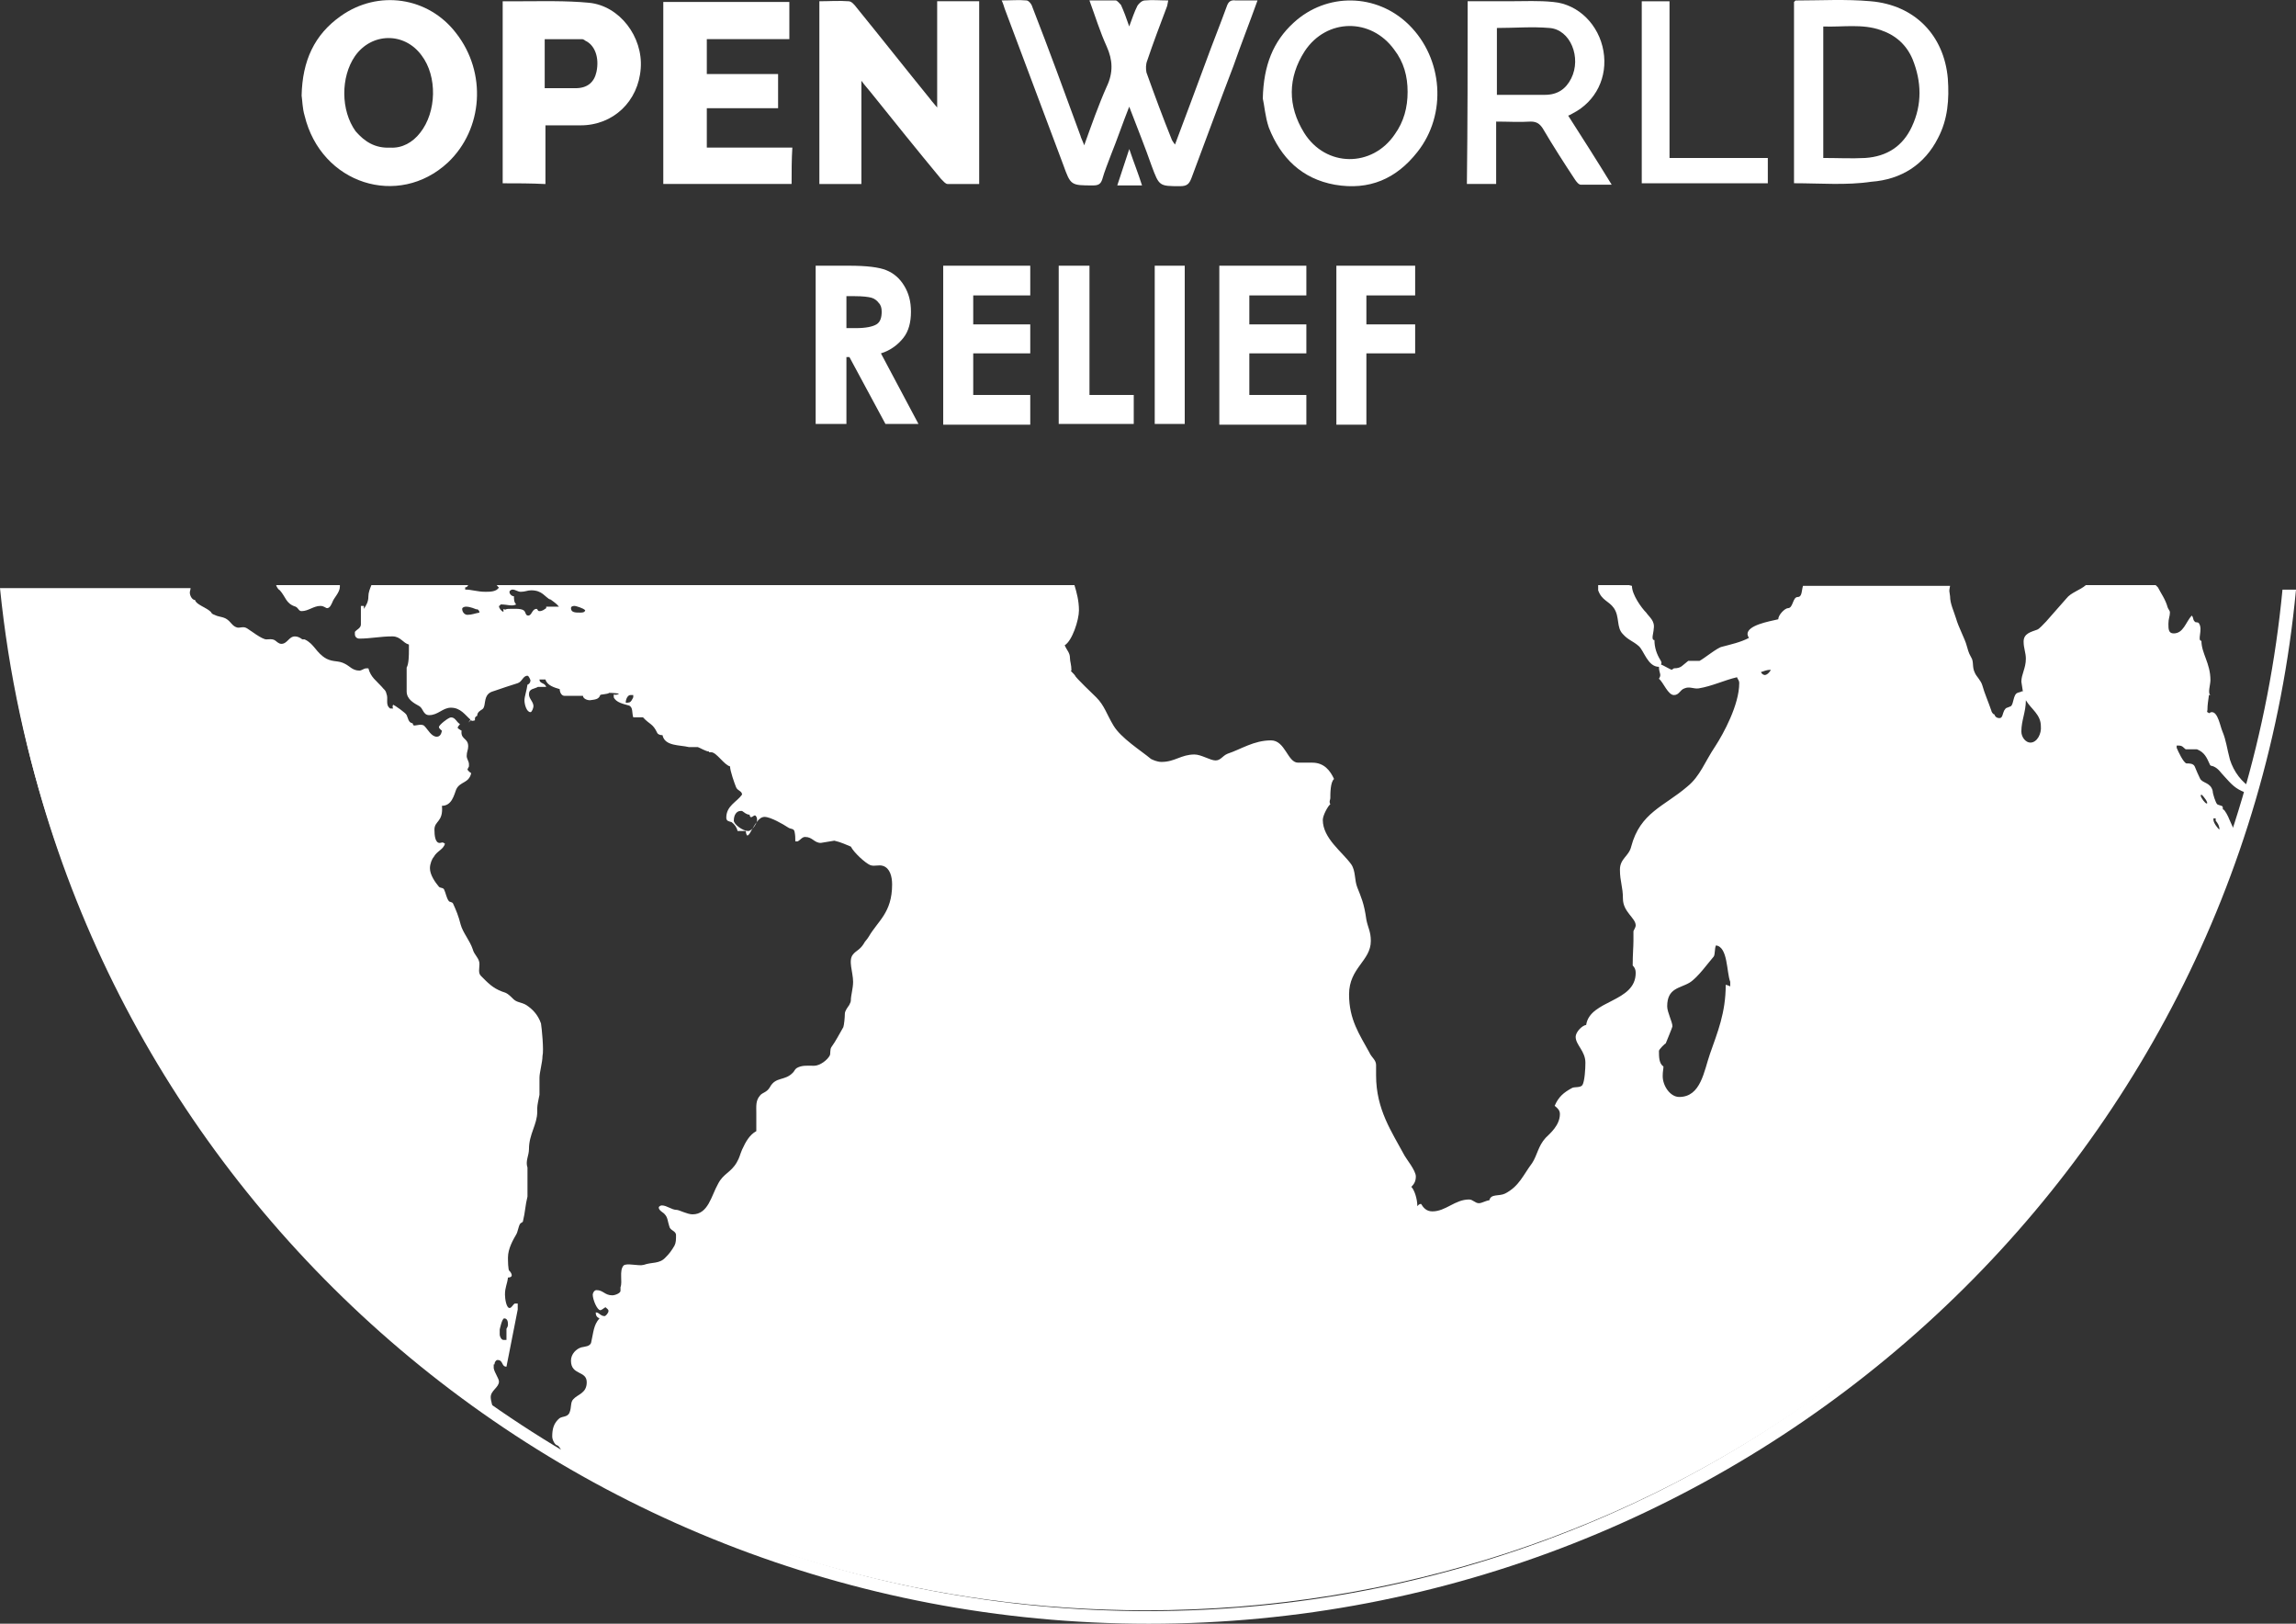 <svg width="198" height="140" viewBox="0 0 198 140" version="1.1" xmlns="http://www.w3.org/2000/svg" xmlns:xlink="http://www.w3.org/1999/xlink">
<rect x="0" y="0" width="198" height="140" fill="#333333" stroke="none"/>
<title>logo 2.1</title>
<desc>Created using Figma</desc>
<g id="Canvas" transform="translate(2070 -1483)">
<g id="logo 2.1">
<g id="Group">
<g id="Group">
<g id="Group">
<g id="Group">
<g id="Vector">
<use xlink:href="#path0_fill" transform="translate(-2070 1533.71)" fill="#FFFFFF"/>
</g>
</g>
<g id="Group">
<g id="Vector">
<use xlink:href="#path1_fill" transform="translate(-2046.19 1533.45)" fill="#FFFFFF"/>
</g>
</g>
</g>
</g>
<g id="Group">
<g id="Vector">
<use xlink:href="#path2_fill" transform="translate(-1999.34 1483.08)" fill="#FFFFFF"/>
</g>
<g id="Vector">
<use xlink:href="#path3_fill" transform="translate(-1983.62 1483.01)" fill="#FFFFFF"/>
</g>
<g id="Vector">
<use xlink:href="#path4_fill" transform="translate(-2043.99 1483.01)" fill="#FFFFFF"/>
</g>
<g id="Vector">
<use xlink:href="#path5_fill" transform="translate(-2012.8 1483.17)" fill="#FFFFFF"/>
</g>
<g id="Vector">
<use xlink:href="#path6_fill" transform="translate(-2026.65 1483.1)" fill="#FFFFFF"/>
</g>
<g id="Vector">
<use xlink:href="#path7_fill" transform="translate(-1915.29 1483)" fill="#FFFFFF"/>
</g>
<g id="Vector">
<use xlink:href="#path8_fill" transform="translate(-1943.5 1483.09)" fill="#FFFFFF"/>
</g>
<g id="Vector">
<use xlink:href="#path9_fill" transform="translate(-1961.1 1483.04)" fill="#FFFFFF"/>
</g>
<g id="Vector">
<use xlink:href="#path10_fill" transform="translate(-1928.42 1483.11)" fill="#FFFFFF"/>
</g>
<g id="Vector">
<use xlink:href="#path11_fill" transform="translate(-1973.65 1495.85)" fill="#FFFFFF"/>
</g>
</g>
<g id="Vector">
<use xlink:href="#path12_fill" transform="translate(-1999.66 1505.91)" fill="#FFFFFF"/>
</g>
<g id="Vector">
<use xlink:href="#path13_fill" transform="translate(-1988.66 1505.91)" fill="#FFFFFF"/>
</g>
<g id="Vector">
<use xlink:href="#path14_fill" transform="translate(-1978.7 1505.91)" fill="#FFFFFF"/>
</g>
<g id="Vector">
<use xlink:href="#path15_fill" transform="translate(-1970.42 1505.91)" fill="#FFFFFF"/>
</g>
<g id="Vector">
<use xlink:href="#path16_fill" transform="translate(-1964.85 1505.91)" fill="#FFFFFF"/>
</g>
<g id="Vector">
<use xlink:href="#path17_fill" transform="translate(-1954.82 1505.91)" fill="#FFFFFF"/>
</g>
<g id="Vector">
<use xlink:href="#path18_fill" transform="translate(-2069.87 1533.84)" fill="#FFFFFF"/>
</g>
</g>
</g>
</g>
<defs>
<path id="path0_fill" d="M 46.653 37.536C 46.394 36.767 45.876 36.255 45.359 35.934C 44.906 35.678 44.582 35.742 44.259 35.422C 43.87 35.038 43.741 34.91 43.288 34.781C 42.447 34.461 42.059 34.013 41.476 33.436C 41.218 33.18 41.347 32.796 41.347 32.411C 41.347 31.899 40.894 31.643 40.765 31.13C 40.506 30.362 39.923 29.721 39.729 29.017C 39.535 28.248 39.341 27.799 39.082 27.223C 39.018 27.031 38.759 27.095 38.694 26.967C 38.5 26.711 38.435 26.262 38.306 26.006C 38.241 25.814 37.982 25.878 37.853 25.75C 37.529 25.365 37.076 24.725 37.076 24.148C 37.076 23.764 37.27 23.316 37.4 23.188C 37.659 22.675 38.241 22.547 38.37 22.035C 38.112 21.843 38.112 21.971 37.918 21.971C 37.529 21.971 37.465 21.33 37.465 20.818C 37.465 20.049 38.241 20.177 38.112 18.768C 38.953 18.768 39.147 17.871 39.341 17.359C 39.665 16.654 40.441 16.846 40.635 15.95C 40.506 15.885 40.312 15.693 40.312 15.629L 40.441 15.373L 40.441 15.181C 40.441 14.925 40.247 14.732 40.247 14.476C 40.247 14.092 40.376 13.964 40.376 13.643C 40.376 12.939 39.794 13.067 39.794 12.427C 39.794 12.362 39.794 12.298 39.859 12.234L 39.794 12.298C 39.729 12.234 39.471 12.106 39.471 12.042C 39.471 11.914 39.6 11.85 39.665 11.722C 39.341 11.53 39.276 11.145 38.888 11.145C 38.694 11.145 37.853 11.786 37.853 11.978C 37.853 12.106 38.047 12.234 38.112 12.298C 38.047 12.619 37.918 12.811 37.659 12.811C 37.206 12.811 36.882 12.17 36.623 11.914C 36.429 11.658 35.912 11.85 35.718 11.85C 35.653 11.85 35.588 11.722 35.588 11.658C 35.2 11.594 35.2 11.21 35.071 10.953C 35.006 10.761 33.971 10.056 33.906 10.056C 33.841 10.12 33.841 10.313 33.906 10.377L 33.647 10.377C 33.194 10.056 33.518 9.544 33.323 9.096C 33.259 8.775 33.065 8.711 32.935 8.519C 32.482 8.007 31.965 7.686 31.77 6.918L 31.576 6.918C 31.382 6.918 31.188 7.11 30.994 7.11C 30.412 7.11 30.153 6.726 29.765 6.534C 29.182 6.213 28.794 6.405 28.147 6.085C 27.241 5.573 27.112 4.804 26.27 4.42L 26.076 4.42C 25.818 4.228 25.623 4.164 25.429 4.164C 24.912 4.164 24.782 4.804 24.265 4.804C 24.006 4.804 23.812 4.548 23.682 4.484C 23.424 4.356 23.229 4.42 22.971 4.42C 22.582 4.42 21.612 3.651 21.288 3.459C 20.965 3.267 20.706 3.459 20.447 3.395C 19.994 3.267 19.929 2.882 19.476 2.626C 19.088 2.434 18.894 2.498 18.506 2.306C 18.312 2.242 18.247 2.178 18.182 2.05C 17.794 1.665 16.888 1.409 16.823 1.025C 16.565 1.025 16.37 0.641 16.37 0.384C 16.37 0.256 16.435 0.128 16.435 1.95478e-06L 9.87331e-07 1.95478e-06C 2.976 29.593 19.153 55.279 42.641 71.228C 42.512 70.652 42.318 70.075 42.318 69.755C 42.318 69.178 43.029 68.922 43.029 68.41C 43.029 68.154 42.641 67.641 42.576 67.257L 42.576 66.936L 42.641 66.936C 42.641 66.744 42.77 66.552 42.9 66.552C 43.417 66.552 43.223 67.129 43.676 67.129L 44.647 62.197L 44.647 61.684C 44.582 61.684 44.453 61.684 44.388 61.684C 44.194 61.812 44.129 62.068 43.935 62.068C 43.676 62.068 43.547 61.3 43.547 60.915C 43.547 60.275 43.741 60.019 43.806 59.442C 44 59.442 44.129 59.378 44.129 59.25C 44.129 59.058 43.935 58.866 43.935 58.866C 43.806 58.866 43.806 57.905 43.806 57.713C 43.806 56.944 44.259 56.175 44.517 55.727C 44.647 55.535 44.712 55.023 44.841 54.83C 44.906 54.702 45.1 54.702 45.1 54.574C 45.294 53.805 45.294 53.229 45.488 52.46L 45.488 49.962C 45.294 49.386 45.617 48.937 45.617 48.361C 45.617 47.08 46.329 46.247 46.329 45.158L 46.329 44.838C 46.329 44.582 46.459 44.005 46.523 43.685L 46.523 42.212C 46.523 41.763 46.782 40.867 46.782 40.354C 46.912 39.842 46.718 37.92 46.653 37.536ZM 43.806 63.478C 43.806 63.67 43.741 63.734 43.676 63.862L 43.676 64.823L 43.417 64.823C 43.223 64.823 43.094 64.502 43.094 64.374L 43.094 63.926C 43.094 63.926 43.288 62.965 43.482 62.965C 43.741 62.965 43.806 63.221 43.806 63.478Z"/>
<path id="path1_fill" d="M 168.494 15.053C 168.235 14.092 168.17 13.387 167.847 12.619C 167.653 12.17 167.458 10.953 166.941 10.953C 166.682 10.953 166.811 11.145 166.553 10.953C 166.488 10.953 166.553 10.825 166.553 10.761C 166.553 10.313 166.617 9.992 166.682 9.48L 166.811 9.48C 166.553 9.352 166.811 8.583 166.811 8.199C 166.811 6.726 166.035 5.893 166.035 4.804C 165.647 4.804 166.164 3.843 165.841 3.331C 165.776 3.139 165.517 3.267 165.453 3.139C 165.258 2.946 165.388 2.818 165.194 2.626C 164.676 3.203 164.482 4.164 163.641 4.164C 163.188 4.164 163.188 3.779 163.188 3.331C 163.188 2.882 163.317 2.69 163.317 2.37C 163.317 2.178 163.188 2.114 163.123 1.922C 162.929 1.217 162.541 0.705 162.282 0.192C 162.217 0.128 162.153 0.064 162.088 -3.90955e-06L 156.07 -3.90955e-06C 155.553 0.448 154.776 0.641 154.388 1.153C 153.805 1.794 153.223 2.498 152.641 3.139C 152.382 3.395 152.058 3.779 151.864 3.843C 151.347 4.035 150.7 4.164 150.7 4.868C 150.7 5.445 150.894 5.829 150.894 6.341C 150.894 7.174 150.506 7.686 150.506 8.327L 150.635 9.16L 150.506 9.16C 150.506 9.224 150.311 9.224 150.182 9.288C 149.794 9.416 149.858 10.249 149.6 10.441C 149.211 10.633 149.211 10.505 149.017 10.825C 148.888 11.081 148.888 11.466 148.629 11.466C 148.37 11.466 148.241 11.338 148.176 11.145C 148.047 11.145 147.917 10.889 147.917 10.825C 147.658 10.056 147.335 9.352 147.141 8.647C 147.011 8.199 146.623 7.879 146.494 7.558C 146.235 7.046 146.429 6.598 146.17 6.213C 145.911 5.765 145.911 5.573 145.782 5.188C 145.653 4.676 145.07 3.587 144.876 2.882C 144.682 2.242 144.358 1.601 144.358 0.961C 144.358 0.897 144.294 0.576 144.294 0.512C 144.294 0.32 144.358 0.128 144.358 0.064L 131.676 0.064C 131.547 0.448 131.611 1.025 131.223 1.025C 130.77 1.025 130.835 1.986 130.382 1.986C 130.123 1.986 129.541 2.562 129.541 2.946C 128.7 3.139 126.888 3.459 126.888 4.228C 126.888 4.292 126.953 4.484 127.017 4.548C 126.306 4.932 125.4 5.124 124.688 5.316C 124.3 5.381 123.135 6.341 122.747 6.534L 121.776 6.534C 121.259 6.918 121.194 7.174 120.547 7.174L 120.353 7.302C 120.288 7.302 119.511 6.854 119.447 6.854C 119.382 6.79 119.576 6.79 119.382 6.469C 119.059 5.957 118.864 5.381 118.864 4.74C 118.541 4.74 118.8 4.099 118.8 3.779C 118.929 3.075 118.411 2.754 118.153 2.37C 117.764 1.986 116.923 0.833 116.923 0.064C 116.859 0.064 116.729 -3.90955e-06 116.664 -3.90955e-06L 114.011 -3.90955e-06L 114.011 0.448C 114.335 1.345 114.917 1.345 115.37 1.986C 115.888 2.754 115.564 3.651 116.147 4.228C 116.6 4.74 116.988 4.804 117.506 5.252C 117.959 5.637 118.282 7.046 119.253 7.046C 119.253 7.622 119.511 7.686 119.253 8.071C 119.641 8.391 120.029 9.48 120.547 9.48C 121 9.48 121.064 9.032 121.453 8.904C 121.906 8.711 122.229 8.968 122.682 8.904C 123.847 8.711 124.882 8.199 125.982 7.943C 126.047 8.135 126.176 8.199 126.176 8.455C 126.176 10.313 124.817 12.811 124.106 13.9C 123.2 15.245 122.811 16.462 121.711 17.359C 119.706 19.088 117.635 19.601 116.859 22.547C 116.664 23.38 115.888 23.572 115.888 24.533C 115.888 25.558 116.147 26.006 116.147 27.031C 116.147 28.184 117.247 28.696 117.247 29.337C 117.247 29.529 117.053 29.785 117.053 29.849L 117.053 30.682C 117.053 31.194 116.988 31.835 116.988 32.796C 117.182 32.988 117.247 33.18 117.247 33.436C 117.247 35.998 113.3 35.742 112.976 37.92C 112.588 37.984 112.07 38.561 112.07 38.945C 112.07 39.65 112.911 40.162 112.911 41.187C 112.911 41.699 112.847 42.788 112.653 43.108C 112.459 43.365 111.941 43.236 111.747 43.365C 111.035 43.749 110.582 44.133 110.259 44.902C 110.517 45.094 110.711 45.286 110.711 45.606C 110.711 46.567 109.87 47.272 109.482 47.656C 108.835 48.361 108.77 49.13 108.317 49.834C 107.541 50.859 107.217 51.82 105.988 52.46C 105.47 52.717 104.759 52.46 104.629 53.037C 104.241 53.101 103.982 53.293 103.723 53.293C 103.4 53.293 103.206 52.973 102.882 52.973C 101.653 52.973 100.876 53.998 99.712 53.998C 99.194 53.998 98.935 53.677 98.741 53.357C 98.547 53.357 98.482 53.485 98.417 53.549C 98.417 52.909 98.159 52.14 97.9 51.884C 98.159 51.628 98.288 51.371 98.288 50.987C 98.288 50.475 97.447 49.45 97.317 49.194C 96.217 47.144 94.859 45.222 94.859 42.276L 94.859 41.379C 94.859 40.931 94.47 40.738 94.276 40.29C 93.435 38.753 92.529 37.472 92.529 35.294C 92.529 32.988 94.406 32.411 94.406 30.682C 94.406 29.849 94.147 29.529 94.017 28.824C 93.823 27.415 93.564 26.903 93.241 26.07C 92.982 25.43 93.112 24.661 92.723 24.084C 91.947 22.995 90.264 21.842 90.264 20.241C 90.264 19.857 90.717 19.024 90.912 18.896C 90.782 18.64 90.912 18.512 90.912 18.384C 90.912 17.999 90.912 16.974 91.235 16.718C 90.912 16.014 90.394 15.309 89.359 15.309L 88.129 15.309C 87.223 15.309 87.029 13.387 85.8 13.387C 84.312 13.387 83.212 14.156 82.047 14.54C 81.594 14.732 81.465 15.117 81.012 15.117C 80.559 15.117 79.782 14.604 79.2 14.604C 78.035 14.604 77.517 15.245 76.353 15.245C 75.965 15.245 75.576 15.053 75.447 14.989C 74.606 14.284 72.859 13.195 72.212 12.106C 71.629 11.145 71.435 10.377 70.723 9.672C 70.529 9.48 68.912 7.943 68.912 7.815C 68.782 7.622 68.653 7.558 68.523 7.366L 68.588 7.366C 68.588 6.854 68.459 6.598 68.459 6.277C 68.459 5.829 68.2 5.637 68.006 5.188C 68.653 4.804 69.235 3.011 69.235 2.178C 69.235 1.345 69.041 0.641 68.847 -3.90955e-06L 19.023 -3.90955e-06C 19.088 0.064 19.153 0.192 19.218 0.192C 19.023 0.576 18.441 0.576 18.053 0.576C 17.341 0.576 16.888 0.384 16.306 0.384L 16.306 0.192C 16.435 0.192 16.5 0.128 16.565 -3.90955e-06L 8.218 -3.90955e-06C 8.088 0.32 7.959 0.641 7.959 0.961C 7.959 1.473 7.765 1.729 7.571 2.05L 7.571 1.794L 7.312 1.794L 7.312 3.395C 7.312 3.715 6.924 3.843 6.794 4.035L 6.794 4.228C 6.794 4.484 6.988 4.612 7.182 4.612C 8.153 4.612 8.994 4.42 10.029 4.42C 10.741 4.42 10.935 4.996 11.453 5.124L 11.453 5.637C 11.453 5.957 11.453 6.79 11.259 7.11L 11.259 9.16C 11.259 9.864 11.906 10.185 12.359 10.441C 12.682 10.633 12.682 11.21 13.2 11.21C 13.976 11.21 14.365 10.569 15.076 10.569C 15.918 10.569 16.306 11.21 16.759 11.594C 16.759 11.594 16.694 11.722 16.565 11.85C 16.629 11.786 16.759 11.722 16.759 11.658C 17.018 11.722 16.888 11.722 17.147 11.658L 17.147 11.466C 17.147 11.402 17.276 11.274 17.341 11.274C 17.341 10.953 17.6 10.825 17.794 10.697C 17.988 10.569 17.988 10.12 18.053 9.864C 18.182 9.352 18.441 9.224 18.894 9.096C 19.606 8.839 20.059 8.711 20.835 8.455C 21.224 8.327 21.288 7.815 21.676 7.815C 21.806 7.815 21.935 8.199 21.935 8.199C 21.935 8.455 21.741 8.583 21.676 8.583C 21.612 9.096 21.418 9.608 21.418 9.928C 21.418 10.313 21.612 10.953 21.935 10.953C 22.065 10.953 22.194 10.569 22.194 10.441C 22.194 10.056 21.806 9.8 21.806 9.416C 21.806 8.904 22.259 8.968 22.582 8.775L 23.294 8.775C 23.165 8.391 22.712 8.519 22.712 8.135L 23.229 8.135C 23.359 8.647 24.006 8.839 24.459 8.968C 24.459 9.288 24.653 9.544 24.847 9.544L 26.465 9.544C 26.465 9.8 26.853 9.928 27.047 9.928C 27.5 9.864 27.823 9.864 27.953 9.48C 27.953 9.416 28.6 9.416 28.729 9.288C 29.053 9.288 29.57 9.352 29.57 9.352C 29.441 9.48 29.182 9.48 29.118 9.416L 29.118 9.672C 29.312 10.12 29.959 10.249 30.412 10.377C 30.8 10.505 30.671 11.017 30.8 11.402L 31.641 11.402C 32.224 12.042 32.482 11.914 32.87 12.747C 32.935 12.875 33.129 12.939 33.323 12.939C 33.518 13.9 34.812 13.772 35.588 13.964L 36.365 13.964C 36.559 14.028 37.076 14.348 37.335 14.348L 37.335 14.412L 37.529 14.412C 37.982 14.412 38.629 15.501 39.147 15.629C 39.147 16.014 39.535 17.102 39.665 17.423C 39.794 17.743 40.182 17.743 40.182 18.063C 39.729 18.704 38.823 19.024 38.823 20.049C 38.823 20.369 39.082 20.369 39.276 20.433C 39.535 20.625 39.729 20.882 39.794 21.202L 40.506 21.202C 40.506 21.33 40.571 21.586 40.635 21.586C 40.765 21.586 40.894 21.33 40.959 21.202C 41.282 20.689 41.606 19.985 42.123 19.985C 42.641 19.985 43.741 20.625 44.129 20.882C 44.388 21.074 44.647 20.946 44.712 21.266C 44.776 21.586 44.776 21.778 44.776 22.099L 44.971 22.099C 45.229 21.971 45.359 21.714 45.617 21.714C 46.265 21.714 46.394 22.227 46.976 22.227L 48.141 22.035C 48.723 22.163 49.241 22.419 49.565 22.547C 49.823 23.059 50.794 23.956 51.247 24.148C 51.635 24.276 51.959 24.084 52.347 24.212C 52.929 24.405 53.123 25.109 53.123 25.814C 53.123 28.248 51.894 28.953 51.117 30.298C 50.923 30.618 50.794 30.682 50.665 30.938C 50.341 31.451 50.017 31.515 49.759 31.835C 49.306 32.347 49.759 33.372 49.759 34.205C 49.759 34.781 49.565 35.358 49.565 35.806C 49.565 35.998 49.435 36.127 49.435 36.191C 49.306 36.383 49.047 36.703 49.047 36.959C 49.047 37.279 48.982 37.92 48.917 38.112C 48.465 38.881 48.335 39.201 47.882 39.842C 47.753 40.034 47.818 40.418 47.753 40.546C 47.559 40.931 46.912 41.443 46.394 41.443C 45.812 41.443 45.359 41.379 44.906 41.635C 44.712 41.763 44.712 41.891 44.582 42.02C 43.87 42.788 43.094 42.34 42.576 43.301C 42.318 43.749 41.929 43.749 41.735 44.005C 41.347 44.453 41.412 44.902 41.412 45.542L 41.412 47.08C 40.829 47.4 40.506 47.977 40.182 48.681C 39.988 49.13 39.988 49.322 39.729 49.77C 39.212 50.667 38.565 50.731 38.112 51.628C 37.529 52.653 37.27 54.254 35.912 54.254C 35.459 54.254 34.747 53.87 34.553 53.87C 34.1 53.87 33.712 53.485 33.259 53.485C 33.194 53.485 33 53.549 33 53.677C 33 53.934 33.453 54.126 33.518 54.254C 33.776 54.51 33.776 54.894 33.906 55.279C 33.971 55.663 34.488 55.663 34.488 56.047C 34.488 56.432 34.488 56.688 34.359 56.944C 34.1 57.392 33.906 57.649 33.582 57.969C 33.065 58.545 32.418 58.353 31.706 58.609C 31.253 58.738 30.218 58.417 29.959 58.673C 29.57 59.122 29.894 60.083 29.7 60.531L 29.7 60.851C 29.7 61.044 29.247 61.236 28.988 61.236C 28.341 61.236 28.212 60.787 27.629 60.787C 27.435 60.787 27.306 61.044 27.306 61.172C 27.306 61.62 27.694 62.517 27.953 62.517C 28.082 62.517 28.276 62.325 28.406 62.261C 28.535 62.389 28.665 62.453 28.665 62.581C 28.665 62.773 28.406 63.029 28.341 63.029C 27.953 63.029 27.888 62.709 27.565 62.709C 27.565 63.093 27.759 63.157 27.888 63.221C 27.37 63.798 27.37 64.438 27.176 65.271C 27.112 65.655 26.594 65.655 26.335 65.719C 25.882 65.848 25.429 66.296 25.429 66.873C 25.429 68.153 26.788 67.705 26.788 68.73C 26.788 69.691 26.012 69.755 25.623 70.203C 25.365 70.46 25.494 70.908 25.3 71.356C 25.106 71.805 24.588 71.612 24.329 71.933C 23.941 72.317 23.812 72.765 23.812 73.406C 23.812 73.726 24.07 74.175 24.265 74.175C 24.459 74.303 24.588 74.559 24.653 74.815C 39.406 83.463 56.617 88.395 74.994 88.395C 118.735 88.395 155.876 60.403 169.076 21.458C 168.817 21.074 168.623 20.625 168.429 20.177C 168.364 19.985 168.041 19.344 167.911 19.344C 167.847 19.344 167.911 19.152 167.847 19.088C 167.847 19.024 167.458 18.96 167.394 18.896C 167.264 18.768 167.005 17.999 167.005 17.743C 166.811 16.974 166.1 17.102 165.905 16.654C 165.711 16.27 165.647 16.078 165.453 15.629C 165.323 15.373 165 15.373 164.741 15.373C 164.482 15.309 164.029 14.348 163.9 14.028L 163.9 13.836L 164.094 13.836C 164.417 13.836 164.482 14.028 164.676 14.156L 165.647 14.156C 166.294 14.412 166.488 14.861 166.747 15.437C 166.811 15.629 166.941 15.565 167.07 15.629C 167.523 15.821 167.717 16.206 168.041 16.526C 168.623 17.166 168.947 17.551 169.788 17.871C 169.917 17.935 170.047 17.935 170.176 18.063C 170.241 17.871 170.305 17.679 170.37 17.487C 169.529 17.038 168.817 16.078 168.494 15.053ZM 16.5 2.562C 16.241 2.562 16.047 2.306 16.047 2.05C 16.047 1.922 16.241 1.858 16.37 1.858C 16.759 1.858 17.147 2.05 17.341 2.114L 17.276 2.05C 17.471 2.114 17.535 2.242 17.535 2.37C 17.147 2.434 16.888 2.562 16.5 2.562ZM 23.294 1.986C 23.1 2.114 22.971 2.242 22.712 2.242C 22.518 2.242 22.582 2.05 22.453 2.05C 22.065 2.05 22.065 2.626 21.741 2.626C 21.482 2.626 21.547 2.306 21.353 2.178C 21.094 1.986 20.382 2.05 19.994 2.05C 19.8 2.05 19.8 2.178 19.606 2.05C 19.606 2.178 19.606 2.242 19.606 2.306C 19.412 2.242 19.218 1.986 19.218 1.794C 19.282 1.794 19.347 1.729 19.347 1.665C 19.994 1.665 20.318 1.858 20.706 1.665C 20.512 1.473 20.512 1.217 20.512 0.961C 20.318 0.961 20.123 0.769 20.123 0.576C 20.123 0.512 20.253 0.384 20.382 0.384C 20.641 0.384 20.835 0.576 21.094 0.576C 21.482 0.576 21.676 0.448 22 0.448C 22.971 0.448 23.165 1.025 23.682 1.281L 23.553 1.153C 23.876 1.409 24.135 1.537 24.394 1.858L 23.294 1.858L 23.294 1.986ZM 26.206 2.37C 25.818 2.37 25.429 2.37 25.429 1.986C 25.429 1.794 25.688 1.794 25.753 1.794C 25.818 1.794 26.529 1.986 26.659 2.178C 26.594 2.37 26.4 2.37 26.206 2.37ZM 30.8 9.672C 30.735 9.8 30.606 10.12 30.412 10.12C 30.347 10.12 30.153 10.185 30.153 10.12C 30.153 9.8 30.347 9.48 30.541 9.48L 30.8 9.48L 30.8 9.672ZM 40.7 21.202C 40.247 21.202 39.471 20.625 39.471 20.305C 39.471 19.793 39.729 19.472 40.053 19.472L 40.182 19.472C 40.376 19.601 40.571 19.793 40.829 19.793C 40.894 20.241 41.153 19.857 41.282 19.857C 41.412 19.857 41.476 20.113 41.476 20.177C 41.541 20.433 41.088 21.202 40.7 21.202ZM 125.529 34.653C 125.4 34.589 125.076 34.461 125.011 34.461C 125.011 36.895 124.3 38.561 123.653 40.418C 123.135 41.891 122.876 44.133 121 44.133C 120.223 44.133 119.576 43.172 119.576 42.34C 119.576 41.891 119.641 41.763 119.641 41.507C 119.253 41.251 119.253 40.674 119.253 40.162C 119.253 40.034 119.77 39.521 119.835 39.521C 119.835 39.521 120.417 38.112 120.417 38.048C 120.417 37.664 119.964 36.831 119.964 36.319C 119.964 34.717 121.064 34.781 121.906 34.269C 122.617 33.821 123.523 32.539 123.976 32.027C 124.106 31.835 124.041 31.322 124.17 31.066C 125.206 31.194 125.076 33.372 125.4 34.205L 125.4 34.653L 125.529 34.653ZM 128.376 7.751C 128.311 7.751 128.117 7.686 128.053 7.494C 128.311 7.43 128.506 7.302 128.894 7.302C 128.829 7.494 128.57 7.751 128.376 7.751ZM 151.282 13.579C 150.894 13.579 150.506 13.131 150.506 12.619C 150.506 11.658 150.894 10.953 150.894 9.928C 151.347 10.697 152.188 11.145 152.188 12.17C 152.253 12.811 151.864 13.579 151.282 13.579ZM 167.005 20.113L 167.264 20.113L 167.264 20.305C 167.458 20.561 167.588 20.753 167.588 21.074C 167.458 21.01 167.07 20.497 167.07 20.241L 167.07 20.113L 167.005 20.113ZM 166.035 18.063C 166.229 18.191 166.682 18.832 166.488 18.832C 166.358 18.832 165.97 18.32 165.97 18.127L 166.035 18.063ZM 0.324 0.448C 0.841 1.025 0.841 1.601 1.682 1.858C 1.941 1.986 1.941 2.242 2.2 2.242C 2.782 2.242 3.235 1.794 3.818 1.794C 4.141 1.794 4.271 1.986 4.4 1.986C 4.659 1.986 4.788 1.601 4.853 1.473C 4.982 1.089 5.5 0.641 5.5 0.128C 5.5 0.064 5.5 0.064 5.5 -3.90955e-06L -1.97466e-06 -3.90955e-06C 0.065 0.192 0.194 0.384 0.324 0.448Z"/>
<path id="path2_fill" d="M 3.624 15.786C 2.329 15.786 1.229 15.786 3.94932e-06 15.786C 3.94932e-06 10.533 3.94932e-06 5.345 3.94932e-06 0.028C 0.841 0.028 1.682 -0.036 2.524 0.028C 2.782 0.028 3.041 0.349 3.235 0.605C 5.371 3.231 7.441 5.857 9.576 8.484C 9.706 8.676 9.9 8.868 10.159 9.188C 10.159 6.05 10.159 3.103 10.159 0.028C 11.388 0.028 12.618 0.028 13.782 0.028C 13.782 5.281 13.782 10.469 13.782 15.786C 12.876 15.786 11.971 15.786 11.065 15.786C 10.871 15.786 10.676 15.53 10.482 15.337C 8.412 12.839 6.406 10.341 4.4 7.843C 4.206 7.587 3.947 7.331 3.624 6.882C 3.624 9.957 3.624 12.839 3.624 15.786Z"/>
<path id="path3_fill" d="M 22.065 0.028C 21.353 2.014 20.641 3.808 19.994 5.665C 18.765 8.868 17.6 12.071 16.371 15.337C 16.176 15.85 15.982 16.042 15.4 16.042C 13.588 16.042 13.588 16.042 12.941 14.312C 12.359 12.647 11.712 11.046 11 9.188C 10.418 10.662 9.965 12.007 9.447 13.288C 9.188 13.992 8.865 14.761 8.671 15.466C 8.541 15.85 8.347 15.978 7.894 15.978C 5.953 15.978 5.953 15.978 5.306 14.184C 3.624 9.701 1.941 5.217 0.259 0.733C 0.194 0.541 0.129 0.285 -3.94932e-06 0.028C 0.776 0.028 1.488 -0.036 2.135 0.028C 2.329 0.028 2.588 0.349 2.653 0.605C 4.076 4.256 5.435 7.971 6.794 11.686C 6.859 11.943 6.988 12.135 7.118 12.519C 7.765 10.726 8.347 9.06 9.059 7.459C 9.641 6.242 9.576 5.153 9.059 4C 8.476 2.719 8.088 1.438 7.571 0.028C 8.347 0.028 9.124 0.028 9.835 0.028C 9.965 0.028 10.159 0.285 10.288 0.413C 10.547 0.989 10.741 1.502 11 2.27C 11.259 1.566 11.453 0.989 11.712 0.477C 11.841 0.285 12.1 0.028 12.359 0.028C 13.006 -0.036 13.588 0.028 14.365 0.028C 14.3 0.285 14.3 0.477 14.235 0.605C 13.653 2.142 13.071 3.68 12.553 5.217C 12.424 5.537 12.424 5.921 12.488 6.242C 13.2 8.227 13.912 10.149 14.688 12.071C 14.753 12.199 14.818 12.263 14.947 12.455C 15.853 10.021 16.759 7.651 17.6 5.345C 18.182 3.744 18.829 2.142 19.412 0.541C 19.541 0.157 19.735 -0.036 20.188 0.028C 20.77 0.028 21.353 0.028 22.065 0.028Z"/>
<path id="path4_fill" d="M 3.94932e-06 8.235C 0.065 5.225 1.1 2.983 3.365 1.382C 6.6 -0.924 10.935 -0.284 13.329 2.855C 15.982 6.25 15.659 11.118 12.618 14C 8.347 17.972 1.682 15.858 0.259 9.965C 0.065 9.324 0.065 8.62 3.94932e-06 8.235ZM 7.635 12.719C 8.671 12.783 9.576 12.271 10.223 11.438C 11.647 9.645 11.712 6.57 10.353 4.777C 8.865 2.727 6.018 2.791 4.594 4.841C 3.365 6.634 3.365 9.517 4.659 11.31C 5.435 12.207 6.341 12.783 7.635 12.719Z"/>
<path id="path5_fill" d="M 11.065 15.693C 7.376 15.693 3.688 15.693 1.97466e-06 15.693C 1.97466e-06 10.441 1.97466e-06 5.252 1.97466e-06 -3.90955e-06C 3.624 -3.90955e-06 7.182 -3.90955e-06 10.871 -3.90955e-06C 10.871 1.089 10.871 2.114 10.871 3.203C 8.476 3.203 6.147 3.203 3.753 3.203C 3.753 4.228 3.753 5.188 3.753 6.213C 5.759 6.213 7.829 6.213 9.9 6.213C 9.9 7.238 9.9 8.135 9.9 9.16C 7.829 9.16 5.824 9.16 3.753 9.16C 3.753 10.313 3.753 11.402 3.753 12.555C 6.212 12.555 8.606 12.555 11.129 12.555C 11.065 13.579 11.065 14.604 11.065 15.693Z"/>
<path id="path6_fill" d="M -3.94932e-06 15.704C -3.94932e-06 10.451 -3.94932e-06 5.263 -3.94932e-06 0.01C 0.518 0.01 0.971 0.01 1.359 0.01C 3.365 0.01 5.435 -0.054 7.441 0.138C 10.094 0.395 12.1 3.085 11.906 5.775C 11.712 8.658 9.512 10.707 6.729 10.707C 5.759 10.707 4.788 10.707 3.688 10.707C 3.688 12.373 3.688 14.038 3.688 15.768C 2.394 15.704 1.229 15.704 -3.94932e-06 15.704ZM 3.624 7.505C 4.529 7.505 5.435 7.505 6.276 7.505C 7.312 7.505 7.894 6.992 8.088 6.095C 8.347 4.878 7.959 3.789 7.118 3.405C 7.053 3.341 6.924 3.277 6.859 3.277C 5.759 3.277 4.724 3.277 3.624 3.277C 3.624 4.686 3.624 6.031 3.624 7.505Z"/>
<path id="path7_fill" d="M 0 15.799C 0 10.547 0 5.358 0 0.17C 0.065 0.106 0.129 0.042 0.129 0.042C 2.265 0.042 4.465 -0.086 6.6 0.106C 10.418 0.426 12.941 3.052 13.265 6.768C 13.394 8.561 13.265 10.29 12.424 11.892C 11.259 14.198 9.253 15.479 6.665 15.671C 4.529 15.991 2.265 15.799 0 15.799ZM 2.524 13.621C 3.753 13.621 4.982 13.685 6.147 13.621C 8.024 13.493 9.382 12.596 10.159 10.931C 11.065 9.009 11 7.024 10.223 5.102C 9.706 3.885 8.8 3.052 7.506 2.604C 5.888 2.028 4.206 2.348 2.524 2.284C 2.524 6.127 2.524 9.842 2.524 13.621Z"/>
<path id="path8_fill" d="M 0.065 0.016C 1.294 0.016 2.524 0.016 3.753 0.016C 4.982 0.016 6.212 -0.048 7.441 0.08C 9.641 0.272 11.388 2.066 11.776 4.308C 12.165 6.55 11.129 8.663 9.124 9.688C 8.994 9.752 8.929 9.816 8.735 9.88C 9.965 11.802 11.194 13.724 12.488 15.837C 11.518 15.837 10.676 15.837 9.835 15.837C 9.641 15.837 9.447 15.581 9.318 15.389C 8.347 13.916 7.441 12.507 6.535 10.969C 6.276 10.585 6.018 10.393 5.5 10.393C 4.529 10.457 3.559 10.393 2.524 10.393C 2.524 12.186 2.524 13.98 2.524 15.773C 1.682 15.773 0.841 15.773 -3.94932e-06 15.773C 0.065 10.521 0.065 5.333 0.065 0.016ZM 2.588 8.087C 4.076 8.087 5.371 8.087 6.729 8.087C 7.829 8.087 8.541 7.574 8.994 6.678C 9.9 4.884 8.929 2.45 7.118 2.322C 5.629 2.194 4.141 2.322 2.588 2.322C 2.588 2.578 2.588 2.706 2.588 2.898C 2.588 4.564 2.588 6.293 2.588 8.087Z"/>
<path id="path9_fill" d="M 7.89865e-06 8.456C 0.065 5.574 0.906 3.524 2.653 1.923C 5.5 -0.703 9.835 -0.639 12.618 2.115C 15.529 4.997 15.918 9.801 13.329 13.068C 11.518 15.374 9.188 16.399 6.212 15.887C 3.365 15.374 1.553 13.581 0.518 10.954C 0.194 9.994 0.129 8.969 7.89865e-06 8.456ZM 12.488 7.88C 12.488 6.535 12.165 5.318 11.323 4.229C 9.318 1.474 5.5 1.538 3.624 4.357C 2.135 6.663 2.135 9.097 3.559 11.403C 5.435 14.413 9.447 14.413 11.388 11.531C 12.165 10.442 12.488 9.225 12.488 7.88Z"/>
<path id="path10_fill" d="M 7.89865e-06 1.95478e-06C 0.776 1.95478e-06 1.553 1.95478e-06 2.394 1.95478e-06C 2.394 4.484 2.394 8.968 2.394 13.515C 5.306 13.515 8.024 13.515 10.871 13.515C 10.871 14.284 10.871 14.989 10.871 15.693C 7.247 15.693 3.624 15.693 7.89865e-06 15.693C 7.89865e-06 10.505 7.89865e-06 5.316 7.89865e-06 1.95478e-06Z"/>
<path id="path11_fill" d="M 1.97466e-06 3.139C 0.324 2.114 0.647 1.217 1.035 -1.95478e-06C 1.424 1.153 1.812 2.114 2.135 3.139C 1.424 3.139 0.776 3.139 1.97466e-06 3.139Z"/>
<path id="path12_fill" d="M 0.065 -3.90955e-06L 2.847 -3.90955e-06C 4.4 -3.90955e-06 5.435 0.128 6.082 0.384C 6.729 0.641 7.247 1.089 7.635 1.729C 8.024 2.37 8.218 3.075 8.218 3.971C 8.218 4.868 8.024 5.637 7.571 6.213C 7.118 6.79 6.471 7.302 5.629 7.558L 8.865 13.643L 6.018 13.643L 2.912 7.879L 2.653 7.879L 2.653 13.643L 3.94932e-06 13.643L 3.94932e-06 -3.90955e-06L 0.065 -3.90955e-06ZM 2.653 5.381L 3.494 5.381C 4.335 5.381 4.918 5.252 5.241 5.06C 5.565 4.868 5.694 4.484 5.694 3.971C 5.694 3.651 5.629 3.395 5.435 3.203C 5.306 3.011 5.047 2.818 4.788 2.754C 4.529 2.69 4.076 2.626 3.365 2.626L 2.653 2.626L 2.653 5.381Z"/>
<path id="path13_fill" d="M 3.94932e-06 -3.90955e-06L 7.506 -3.90955e-06L 7.506 2.562L 2.588 2.562L 2.588 5.06L 7.506 5.06L 7.506 7.558L 2.588 7.558L 2.588 11.145L 7.506 11.145L 7.506 13.708L 3.94932e-06 13.708L 3.94932e-06 -3.90955e-06Z"/>
<path id="path14_fill" d="M 0 -3.90955e-06L 2.653 -3.90955e-06L 2.653 11.145L 6.471 11.145L 6.471 13.643L 0 13.643L 0 -3.90955e-06Z"/>
<path id="path15_fill" d="M 1.97466e-06 -3.90955e-06L 2.588 -3.90955e-06L 2.588 13.643L 1.97466e-06 13.643L 1.97466e-06 -3.90955e-06Z"/>
<path id="path16_fill" d="M -3.94932e-06 -3.90955e-06L 7.506 -3.90955e-06L 7.506 2.562L 2.588 2.562L 2.588 5.06L 7.506 5.06L 7.506 7.558L 2.588 7.558L 2.588 11.145L 7.506 11.145L 7.506 13.708L -3.94932e-06 13.708L -3.94932e-06 -3.90955e-06Z"/>
<path id="path17_fill" d="M -3.94933e-06 -3.90955e-06L 6.859 -3.90955e-06L 6.859 2.562L 2.653 2.562L 2.653 5.06L 6.859 5.06L 6.859 7.558L 2.653 7.558L 2.653 13.708L 0.065 13.708L 0.065 -3.90955e-06L -3.94933e-06 -3.90955e-06Z"/>
<path id="path18_fill" d="M 196.705 0C 191.982 49.322 149.923 88.074 98.87 88.074C 47.818 88.074 5.759 49.386 1.1 0L -9.87331e-07 0C 4.724 49.962 47.3 89.163 98.935 89.163C 150.57 89.163 193.147 49.962 197.87 0L 196.705 0Z"/>
</defs>
</svg>
